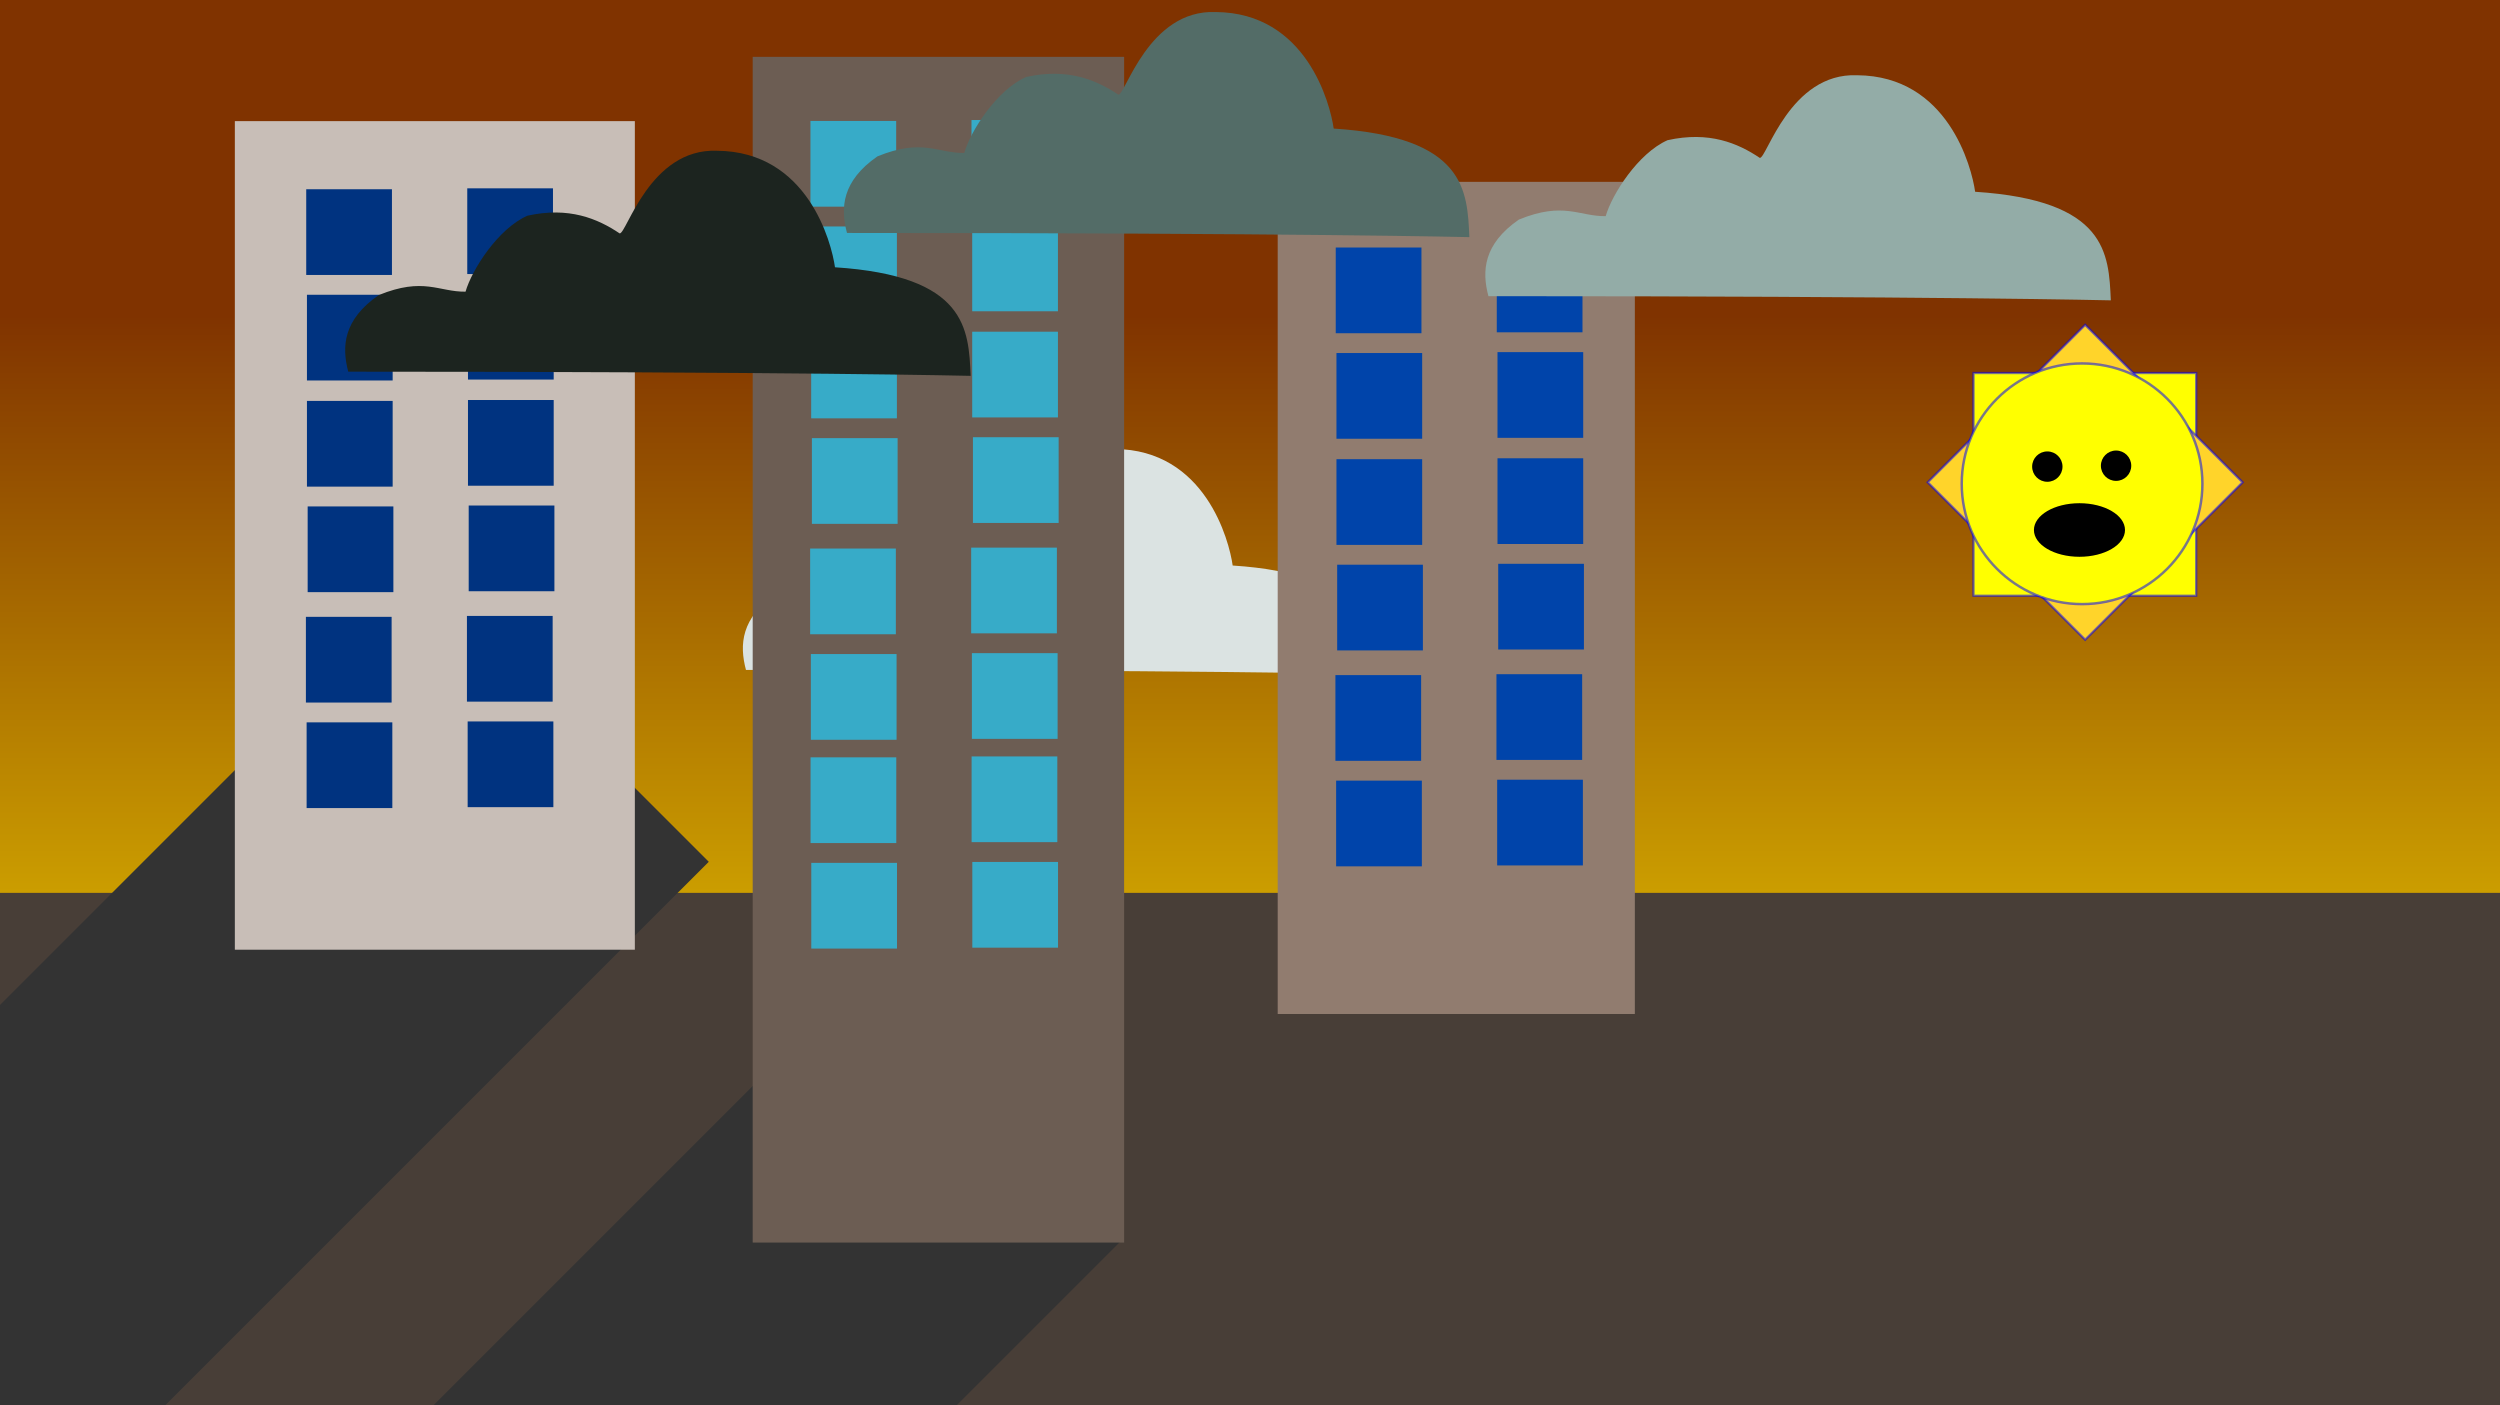<?xml version="1.0" encoding="UTF-8" standalone="no"?>
<!-- Created with Inkscape (http://www.inkscape.org/) -->

<svg
   xmlns:dc="http://purl.org/dc/elements/1.1/"
   xmlns:cc="http://creativecommons.org/ns#"
   xmlns:rdf="http://www.w3.org/1999/02/22-rdf-syntax-ns#"
   xmlns:svg="http://www.w3.org/2000/svg"
   xmlns="http://www.w3.org/2000/svg"
   xmlns:xlink="http://www.w3.org/1999/xlink"
   xmlns:sodipodi="http://sodipodi.sourceforge.net/DTD/sodipodi-0.dtd"
   xmlns:inkscape="http://www.inkscape.org/namespaces/inkscape"
   width="1000"
   height="562"
   viewBox="0 0 1000 562"
   id="svg4167"
   version="1.1"
   inkscape:version="0.91 r13725"
   sodipodi:docname="aq_moderate.svg"
   inkscape:export-filename="C:\Users\lenovo\Desktop\aq_moderate.png"
   inkscape:export-xdpi="90"
   inkscape:export-ydpi="90">
  <defs
     id="defs4169">
    <linearGradient
       inkscape:collect="always"
       id="linearGradient4892">
      <stop
         style="stop-color:#803300;stop-opacity:1"
         offset="0"
         id="stop4894" />
      <stop
         style="stop-color:#d4aa00;stop-opacity:1"
         offset="1"
         id="stop4896" />
    </linearGradient>
    <linearGradient
       inkscape:collect="always"
       xlink:href="#linearGradient4892"
       id="linearGradient4884"
       x1="765.714"
       y1="126.286"
       x2="765.714"
       y2="384.857"
       gradientUnits="userSpaceOnUse" />
    <filter
       style="color-interpolation-filters:sRGB;"
       inkscape:label="Apparition"
       id="filter5417"
       height="1.3"
       width="1.3"
       y="-0.15"
       x="-0.15"
       inkscape:menu-tooltip="Edges are partly feathered out"
       inkscape:menu="Blurs">
      <feTurbulence
         type="fractalNoise"
         numOctaves="5"
         seed="1"
         baseFrequency="0.013 0.013"
         result="turbulence"
         id="feTurbulence5419" />
      <feDisplacementMap
         in="SourceGraphic"
         in2="turbulence"
         scale="6.6"
         yChannelSelector="G"
         xChannelSelector="R"
         id="feDisplacementMap5421"
         result="fbSourceGraphic" />
      <feColorMatrix
         result="fbSourceGraphicAlpha"
         in="fbSourceGraphic"
         values="0 0 0 -1 0 0 0 0 -1 0 0 0 0 -1 0 0 0 0 1 0"
         id="feColorMatrix5423" />
      <feTurbulence
         id="feTurbulence5425"
         type="fractalNoise"
         numOctaves="5"
         seed="1"
         baseFrequency="0.013 0.013"
         result="turbulence"
         in="fbSourceGraphic" />
      <feDisplacementMap
         id="feDisplacementMap5427"
         in2="turbulence"
         in="fbSourceGraphic"
         scale="6.6"
         yChannelSelector="G"
         xChannelSelector="R"
         result="fbSourceGraphic" />
      <feColorMatrix
         result="fbSourceGraphicAlpha"
         in="fbSourceGraphic"
         values="0 0 0 -1 0 0 0 0 -1 0 0 0 0 -1 0 0 0 0 1 0"
         id="feColorMatrix5471" />
      <feTurbulence
         id="feTurbulence5473"
         type="fractalNoise"
         numOctaves="5"
         seed="1"
         baseFrequency="0.001 0.001"
         result="turbulence"
         in="fbSourceGraphic" />
      <feDisplacementMap
         id="feDisplacementMap5475"
         in2="turbulence"
         in="fbSourceGraphic"
         scale="6.6"
         yChannelSelector="G"
         xChannelSelector="R"
         result="fbSourceGraphic" />
      <feColorMatrix
         result="fbSourceGraphicAlpha"
         in="fbSourceGraphic"
         values="0 0 0 -1 0 0 0 0 -1 0 0 0 0 -1 0 0 0 0 1 0"
         id="feColorMatrix5477" />
      <feTurbulence
         id="feTurbulence5479"
         type="fractalNoise"
         numOctaves="5"
         seed="1"
         baseFrequency="0.001 0.001"
         result="turbulence"
         in="fbSourceGraphic" />
      <feDisplacementMap
         id="feDisplacementMap5481"
         in2="turbulence"
         in="fbSourceGraphic"
         scale="6.6"
         yChannelSelector="G"
         xChannelSelector="R"
         result="fbSourceGraphic" />
      <feColorMatrix
         result="fbSourceGraphicAlpha"
         in="fbSourceGraphic"
         values="0 0 0 -1 0 0 0 0 -1 0 0 0 0 -1 0 0 0 0 1 0"
         id="feColorMatrix5483" />
      <feTurbulence
         id="feTurbulence5485"
         type="fractalNoise"
         numOctaves="5"
         seed="1"
         baseFrequency="0.001 0.001"
         result="turbulence"
         in="fbSourceGraphic" />
      <feDisplacementMap
         id="feDisplacementMap5487"
         in2="turbulence"
         in="fbSourceGraphic"
         scale="6.6"
         yChannelSelector="G"
         xChannelSelector="R"
         result="fbSourceGraphic" />
      <feColorMatrix
         result="fbSourceGraphicAlpha"
         in="fbSourceGraphic"
         values="0 0 0 -1 0 0 0 0 -1 0 0 0 0 -1 0 0 0 0 1 0"
         id="feColorMatrix5489" />
      <feTurbulence
         id="feTurbulence5491"
         type="fractalNoise"
         numOctaves="5"
         seed="1"
         baseFrequency="0.001 0.001"
         result="turbulence"
         in="fbSourceGraphic" />
      <feDisplacementMap
         id="feDisplacementMap5493"
         in2="turbulence"
         in="fbSourceGraphic"
         scale="6.6"
         yChannelSelector="G"
         xChannelSelector="R"
         result="fbSourceGraphic" />
      <feColorMatrix
         result="fbSourceGraphicAlpha"
         in="fbSourceGraphic"
         values="0 0 0 -1 0 0 0 0 -1 0 0 0 0 -1 0 0 0 0 1 0"
         id="feColorMatrix5495" />
      <feTurbulence
         id="feTurbulence5497"
         type="fractalNoise"
         numOctaves="5"
         seed="1"
         baseFrequency="0.001 0.001"
         result="turbulence"
         in="fbSourceGraphic" />
      <feDisplacementMap
         id="feDisplacementMap5499"
         in2="turbulence"
         in="fbSourceGraphic"
         scale="6.6"
         yChannelSelector="G"
         xChannelSelector="R"
         result="fbSourceGraphic" />
      <feColorMatrix
         result="fbSourceGraphicAlpha"
         in="fbSourceGraphic"
         values="0 0 0 -1 0 0 0 0 -1 0 0 0 0 -1 0 0 0 0 1 0"
         id="feColorMatrix5501" />
      <feTurbulence
         id="feTurbulence5503"
         type="fractalNoise"
         numOctaves="5"
         seed="1"
         baseFrequency="0.001 0.001"
         result="turbulence"
         in="fbSourceGraphic" />
      <feDisplacementMap
         id="feDisplacementMap5505"
         in2="turbulence"
         in="fbSourceGraphic"
         scale="6.6"
         yChannelSelector="G"
         xChannelSelector="R"
         result="fbSourceGraphic" />
      <feColorMatrix
         result="fbSourceGraphicAlpha"
         in="fbSourceGraphic"
         values="0 0 0 -1 0 0 0 0 -1 0 0 0 0 -1 0 0 0 0 1 0"
         id="feColorMatrix5507" />
      <feTurbulence
         id="feTurbulence5509"
         type="fractalNoise"
         numOctaves="3"
         baseFrequency="0.25 0.4"
         seed="5"
         in="fbSourceGraphic" />
      <feColorMatrix
         id="feColorMatrix5511"
         result="result5"
         values="1 0 0 0 0 0 1 0 0 0 0 0 1 0 0 0 0 0 1 0 " />
      <feComposite
         id="feComposite5513"
         in2="result5"
         in="fbSourceGraphic"
         operator="in" />
      <feMorphology
         id="feMorphology5515"
         operator="dilate"
         radius="1.5"
         result="result3" />
      <feTurbulence
         id="feTurbulence5517"
         numOctaves="5"
         baseFrequency="0.03"
         type="fractalNoise"
         seed="7" />
      <feGaussianBlur
         id="feGaussianBlur5519"
         stdDeviation="0.5"
         result="result91" />
      <feDisplacementMap
         id="feDisplacementMap5521"
         in2="result91"
         in="result3"
         xChannelSelector="R"
         yChannelSelector="G"
         scale="27"
         result="result4" />
      <feComposite
         id="feComposite5523"
         in2="result4"
         in="result4"
         k3="0.8"
         k1="1.3"
         result="result2"
         operator="arithmetic" />
      <feBlend
         id="feBlend5525"
         in2="result2"
         mode="screen"
         in="result2"
         result="fbSourceGraphic" />
      <feColorMatrix
         result="fbSourceGraphicAlpha"
         in="fbSourceGraphic"
         values="0 0 0 -1 0 0 0 0 -1 0 0 0 0 -1 0 0 0 0 1 0"
         id="feColorMatrix5527" />
      <feMorphology
         id="feMorphology5529"
         radius="4"
         in="fbSourceGraphic"
         result="result0" />
      <feGaussianBlur
         id="feGaussianBlur5531"
         in="result0"
         stdDeviation="8"
         result="result91" />
      <feComposite
         id="feComposite5533"
         in2="result91"
         operator="in"
         in="fbSourceGraphic" />
    </filter>
  </defs>
  <sodipodi:namedview
     id="base"
     pagecolor="#ffffff"
     bordercolor="#666666"
     borderopacity="1.0"
     inkscape:pageopacity="0.0"
     inkscape:pageshadow="2"
     inkscape:zoom="0.7"
     inkscape:cx="482.7062"
     inkscape:cy="40.951081"
     inkscape:document-units="px"
     inkscape:current-layer="layer3"
     showgrid="false"
     units="px"
     showguides="true"
     inkscape:guide-bbox="true"
     inkscape:window-width="1600"
     inkscape:window-height="838"
     inkscape:window-x="-8"
     inkscape:window-y="-8"
     inkscape:window-maximized="1" />
  <g
     inkscape:groupmode="layer"
     id="layer3"
     inkscape:label="Sky"
     style="display:inline">
    <rect
       style="opacity:1;fill:url(#linearGradient4884);fill-opacity:1;stroke:none;stroke-opacity:0.529"
       id="rect4876"
       width="1000"
       height="562"
       x="0"
       y="0" />
  </g>
  <g
     inkscape:label="road"
     inkscape:groupmode="layer"
     id="layer1"
     transform="translate(0,-490.362)">
    <rect
       style="opacity:1;fill:#483e37;stroke:none;stroke-opacity:0.529"
       id="rect4727"
       width="1000"
       height="204.853"
       x="5.5400199e-007"
       y="847.509" />
    <path
       style="display:inline;fill:#dbe3e2;fill-rule:evenodd;stroke:none;stroke-width:1px;stroke-linecap:butt;stroke-linejoin:miter;stroke-opacity:1"
       d="m 298.387,758.332 c 180.17,0 248.956,1.67 248.956,1.67 -0.836,-18.694 -1.504,-40.006 -54.274,-43.429 -1.383,-9.967 -10.942,-46.364 -47.206,-46.609 -26.931,-1.071 -36.177,33.408 -38.929,33.06 -8.786,-5.909 -20.305,-10.772 -36.897,-7.081 -11.796,5.219 -22.254,21.683 -24.743,30.391 -10.727,0.127 -16.729,-5.975 -34.716,1.358 -14.19,9.821 -14.883,20.593 -12.191,30.639 z"
       id="path4672-9"
       inkscape:connector-curvature="0"
       sodipodi:nodetypes="ccccccccc" />
  </g>
  <g
     inkscape:groupmode="layer"
     id="layer6"
     inkscape:label="sun">
    <g
       id="g5394"
       transform="translate(-12.857,-4.286)">
      <g
         transform="translate(398.96,33.16)"
         id="g4666">
        <rect
           style="opacity:1;fill:#ffff00;stroke:#0000ff;stroke-width:0.918;stroke-opacity:0.529"
           id="rect4645-4"
           width="89.082"
           height="89.082"
           x="-209.426"
           y="403.291"
           transform="matrix(0,-1,1,0,0,0)" />
        <rect
           style="opacity:1;fill:#ffd42a;stroke:#0000ff;stroke-width:0.918;stroke-opacity:0.529"
           id="rect4645"
           width="89.082"
           height="89.082"
           x="156.248"
           y="388.284"
           transform="matrix(0.707,-0.707,0.707,0.707,0,0)" />
        <circle
           style="opacity:1;fill:#ffff00;stroke:#0000ff;stroke-opacity:0.529"
           id="path4641"
           cx="164.638"
           cy="-446.724"
           r="48.128"
           transform="matrix(0,1,-1,0,0,0)" />
      </g>
      <circle
         r="6.071"
         cy="190.929"
         cx="831.786"
         id="path5373"
         style="opacity:1;fill:#000000;stroke:none;stroke-opacity:0.529" />
      <circle
         r="6.071"
         cy="190.571"
         cx="859.286"
         id="path5373-1"
         style="opacity:1;fill:#000000;stroke:none;stroke-opacity:0.529" />
      <ellipse
         ry="10.714"
         rx="18.214"
         cy="216.286"
         cx="844.643"
         id="path5392"
         style="opacity:1;fill:#000000;stroke:none;stroke-opacity:0.529" />
    </g>
  </g>
  <g
     inkscape:groupmode="layer"
     id="layer8"
     inkscape:label="shadows"
     style="display:inline">
    <rect
       style="display:inline;opacity:1;fill:#333333;stroke:none;stroke-opacity:0.529"
       id="rect5668"
       width="160"
       height="400"
       x="-444.29"
       y="-443.285"
       transform="matrix(-0.707,-0.707,0.707,-0.707,0,0)" />
    <rect
       style="display:inline;opacity:1;fill:#333333;stroke:none;stroke-opacity:0.529"
       id="rect5651"
       width="148"
       height="369.716"
       x="-668.144"
       y="-401.874"
       transform="matrix(-0.707,-0.707,0.707,-0.707,0,0)" />
  </g>
  <g
     inkscape:groupmode="layer"
     id="layer2"
     inkscape:label="Buildings"
     style="display:inline">
    <rect
       style="opacity:1;fill:#c8beb7;stroke:none;stroke-opacity:0.529"
       id="rect4787"
       width="160"
       height="331.429"
       x="93.937"
       y="48.453" />
    <rect
       style="opacity:1;fill:#6c5d53;stroke:none;stroke-opacity:0.529"
       id="rect4793"
       width="148.571"
       height="474.286"
       x="301.079"
       y="22.739" />
    <rect
       style="opacity:1;fill:#917c6f;stroke:none;stroke-opacity:0.529"
       id="rect4795"
       width="142.857"
       height="332.857"
       x="511.08"
       y="72.738" />
    <g
       id="g5075"
       style="fill:#003380"
       transform="translate(6.061,-72.731)">
      <rect
         y="148.429"
         x="116.429"
         height="34.286"
         width="34.286"
         id="rect4968"
         style="opacity:1;fill:#003380;stroke:none;stroke-opacity:0.529" />
      <rect
         y="190.636"
         x="116.716"
         height="34.286"
         width="34.286"
         id="rect4968-8"
         style="opacity:1;fill:#003380;stroke:none;stroke-opacity:0.529" />
      <rect
         y="233.098"
         x="116.716"
         height="34.286"
         width="34.286"
         id="rect4968-0"
         style="opacity:1;fill:#003380;stroke:none;stroke-opacity:0.529" />
      <rect
         y="275.305"
         x="117.003"
         height="34.286"
         width="34.286"
         id="rect4968-8-4"
         style="opacity:1;fill:#003380;stroke:none;stroke-opacity:0.529" />
      <rect
         y="319.466"
         x="116.299"
         height="34.286"
         width="34.286"
         id="rect4968-7"
         style="opacity:1;fill:#003380;stroke:none;stroke-opacity:0.529" />
      <rect
         y="361.674"
         x="116.586"
         height="34.286"
         width="34.286"
         id="rect4968-8-46"
         style="opacity:1;fill:#003380;stroke:none;stroke-opacity:0.529" />
      <rect
         y="148.064"
         x="180.843"
         height="34.286"
         width="34.286"
         id="rect4968-2"
         style="display:inline;opacity:1;fill:#003380;stroke:none;stroke-opacity:0.529" />
      <rect
         y="190.272"
         x="181.13"
         height="34.286"
         width="34.286"
         id="rect4968-8-40"
         style="display:inline;opacity:1;fill:#003380;stroke:none;stroke-opacity:0.529" />
      <rect
         y="232.734"
         x="181.13"
         height="34.286"
         width="34.286"
         id="rect4968-0-2"
         style="display:inline;opacity:1;fill:#003380;stroke:none;stroke-opacity:0.529" />
      <rect
         y="274.941"
         x="181.417"
         height="34.286"
         width="34.286"
         id="rect4968-8-4-4"
         style="display:inline;opacity:1;fill:#003380;stroke:none;stroke-opacity:0.529" />
      <rect
         y="319.102"
         x="180.713"
         height="34.286"
         width="34.286"
         id="rect4968-7-5"
         style="display:inline;opacity:1;fill:#003380;stroke:none;stroke-opacity:0.529" />
      <rect
         y="361.309"
         x="181"
         height="34.286"
         width="34.286"
         id="rect4968-8-46-6"
         style="display:inline;opacity:1;fill:#003380;stroke:none;stroke-opacity:0.529" />
    </g>
    <g
       transform="translate(207.756,-100.05)"
       id="g5075-2"
       style="display:inline;fill:#37abc8">
      <rect
         y="148.429"
         x="116.429"
         height="34.286"
         width="34.286"
         id="rect4968-24"
         style="opacity:1;fill:#37abc8;stroke:none;stroke-opacity:0.529" />
      <rect
         y="190.636"
         x="116.716"
         height="34.286"
         width="34.286"
         id="rect4968-8-5"
         style="opacity:1;fill:#37abc8;stroke:none;stroke-opacity:0.529" />
      <rect
         y="233.098"
         x="116.716"
         height="34.286"
         width="34.286"
         id="rect4968-0-6"
         style="opacity:1;fill:#37abc8;stroke:none;stroke-opacity:0.529" />
      <rect
         y="275.305"
         x="117.003"
         height="34.286"
         width="34.286"
         id="rect4968-8-4-2"
         style="opacity:1;fill:#37abc8;stroke:none;stroke-opacity:0.529" />
      <rect
         y="319.466"
         x="116.299"
         height="34.286"
         width="34.286"
         id="rect4968-7-9"
         style="opacity:1;fill:#37abc8;stroke:none;stroke-opacity:0.529" />
      <rect
         y="361.674"
         x="116.586"
         height="34.286"
         width="34.286"
         id="rect4968-8-46-2"
         style="opacity:1;fill:#37abc8;stroke:none;stroke-opacity:0.529" />
      <rect
         y="148.064"
         x="180.843"
         height="34.286"
         width="34.286"
         id="rect4968-2-1"
         style="display:inline;opacity:1;fill:#37abc8;stroke:none;stroke-opacity:0.529" />
      <rect
         y="190.272"
         x="181.13"
         height="34.286"
         width="34.286"
         id="rect4968-8-40-7"
         style="display:inline;opacity:1;fill:#37abc8;stroke:none;stroke-opacity:0.529" />
      <rect
         y="232.734"
         x="181.13"
         height="34.286"
         width="34.286"
         id="rect4968-0-2-3"
         style="display:inline;opacity:1;fill:#37abc8;stroke:none;stroke-opacity:0.529" />
      <rect
         y="274.941"
         x="181.417"
         height="34.286"
         width="34.286"
         id="rect4968-8-4-4-8"
         style="display:inline;opacity:1;fill:#37abc8;stroke:none;stroke-opacity:0.529" />
      <rect
         y="319.102"
         x="180.713"
         height="34.286"
         width="34.286"
         id="rect4968-7-5-3"
         style="display:inline;opacity:1;fill:#37abc8;stroke:none;stroke-opacity:0.529" />
      <rect
         y="361.309"
         x="181"
         height="34.286"
         width="34.286"
         id="rect4968-8-46-6-5"
         style="display:inline;opacity:1;fill:#37abc8;stroke:none;stroke-opacity:0.529" />
    </g>
    <rect
       style="opacity:1;fill:#37abc8;stroke:none;stroke-opacity:0.529"
       id="rect4968-05"
       width="34.286"
       height="34.286"
       x="324.225"
       y="302.937" />
    <rect
       style="opacity:1;fill:#37abc8;stroke:none;stroke-opacity:0.529"
       id="rect4968-8-2"
       width="34.286"
       height="34.286"
       x="324.512"
       y="345.145" />
    <rect
       style="display:inline;opacity:1;fill:#37abc8;stroke:none;stroke-opacity:0.529"
       id="rect4968-2-5"
       width="34.286"
       height="34.286"
       x="388.639"
       y="302.573" />
    <rect
       style="display:inline;opacity:1;fill:#37abc8;stroke:none;stroke-opacity:0.529"
       id="rect4968-8-40-4"
       width="34.286"
       height="34.286"
       x="388.926"
       y="344.78" />
    <g
       id="g5075-4"
       style="display:inline;fill:#0044aa"
       transform="translate(417.867,-49.423)">
      <rect
         y="148.429"
         x="116.429"
         height="34.286"
         width="34.286"
         id="rect4968-5"
         style="opacity:1;fill:#0044aa;stroke:none;stroke-opacity:0.529" />
      <rect
         y="190.636"
         x="116.716"
         height="34.286"
         width="34.286"
         id="rect4968-8-1"
         style="opacity:1;fill:#0044aa;stroke:none;stroke-opacity:0.529" />
      <rect
         y="233.098"
         x="116.716"
         height="34.286"
         width="34.286"
         id="rect4968-0-68"
         style="opacity:1;fill:#0044aa;stroke:none;stroke-opacity:0.529" />
      <rect
         y="275.305"
         x="117.003"
         height="34.286"
         width="34.286"
         id="rect4968-8-4-6"
         style="opacity:1;fill:#0044aa;stroke:none;stroke-opacity:0.529" />
      <rect
         y="319.466"
         x="116.299"
         height="34.286"
         width="34.286"
         id="rect4968-7-0"
         style="opacity:1;fill:#0044aa;stroke:none;stroke-opacity:0.529" />
      <rect
         y="361.674"
         x="116.586"
         height="34.286"
         width="34.286"
         id="rect4968-8-46-4"
         style="opacity:1;fill:#0044aa;stroke:none;stroke-opacity:0.529" />
      <rect
         y="148.064"
         x="180.843"
         height="34.286"
         width="34.286"
         id="rect4968-2-0"
         style="display:inline;opacity:1;fill:#0044aa;stroke:none;stroke-opacity:0.529" />
      <rect
         y="190.272"
         x="181.13"
         height="34.286"
         width="34.286"
         id="rect4968-8-40-8"
         style="display:inline;opacity:1;fill:#0044aa;stroke:none;stroke-opacity:0.529" />
      <rect
         y="232.734"
         x="181.13"
         height="34.286"
         width="34.286"
         id="rect4968-0-2-5"
         style="display:inline;opacity:1;fill:#0044aa;stroke:none;stroke-opacity:0.529" />
      <rect
         y="274.941"
         x="181.417"
         height="34.286"
         width="34.286"
         id="rect4968-8-4-4-9"
         style="display:inline;opacity:1;fill:#0044aa;stroke:none;stroke-opacity:0.529" />
      <rect
         y="319.102"
         x="180.713"
         height="34.286"
         width="34.286"
         id="rect4968-7-5-9"
         style="display:inline;opacity:1;fill:#0044aa;stroke:none;stroke-opacity:0.529" />
      <rect
         y="361.309"
         x="181"
         height="34.286"
         width="34.286"
         id="rect4968-8-46-6-6"
         style="display:inline;opacity:1;fill:#0044aa;stroke:none;stroke-opacity:0.529" />
    </g>
  </g>
  <g
     inkscape:groupmode="layer"
     id="layer4"
     inkscape:label="cloud"
     style="display:inline">
    <path
       style="display:inline;fill:#1c241f;fill-rule:evenodd;stroke:none;stroke-width:1px;stroke-linecap:butt;stroke-linejoin:miter;stroke-opacity:1"
       d="m 139.309,148.672 c 180.17,0 248.956,1.67 248.956,1.67 -0.836,-18.694 -1.504,-40.006 -54.274,-43.429 -1.383,-9.967 -10.942,-46.364 -47.206,-46.609 -26.931,-1.071 -36.177,33.408 -38.929,33.06 -8.786,-5.909 -20.305,-10.772 -36.897,-7.081 -11.796,5.219 -22.254,21.683 -24.743,30.391 -10.727,0.127 -16.729,-5.975 -34.716,1.358 -14.19,9.821 -14.883,20.593 -12.191,30.639 z"
       id="path4672"
       inkscape:connector-curvature="0"
       sodipodi:nodetypes="ccccccccc" />
    <path
       style="display:inline;fill:#536c67;fill-rule:evenodd;stroke:none;stroke-width:1px;stroke-linecap:butt;stroke-linejoin:miter;stroke-opacity:1"
       d="m 338.793,93.184 c 180.17,0 248.956,1.67 248.956,1.67 -0.836,-18.694 -1.504,-40.006 -54.274,-43.429 -1.383,-9.967 -10.942,-46.364 -47.206,-46.609 -26.931,-1.071 -36.177,33.408 -38.929,33.06 -8.786,-5.909 -20.305,-10.772 -36.897,-7.081 -11.796,5.219 -22.254,21.683 -24.743,30.391 -10.727,0.127 -16.729,-5.975 -34.716,1.358 -14.19,9.821 -14.883,20.593 -12.191,30.639 z"
       id="path4672-0"
       inkscape:connector-curvature="0"
       sodipodi:nodetypes="ccccccccc" />
    <path
       style="display:inline;fill:#93aca7;fill-rule:evenodd;stroke:none;stroke-width:1px;stroke-linecap:butt;stroke-linejoin:miter;stroke-opacity:1"
       d="m 595.372,118.467 c 180.17,0 248.956,1.67 248.956,1.67 -0.836,-18.694 -1.504,-40.006 -54.274,-43.429 -1.383,-9.967 -10.942,-46.364 -47.206,-46.609 -26.931,-1.071 -36.177,33.408 -38.929,33.06 -8.786,-5.909 -20.305,-10.772 -36.897,-7.081 -11.796,5.219 -22.254,21.683 -24.743,30.391 -10.727,0.127 -16.729,-5.975 -34.716,1.358 -14.19,9.821 -14.883,20.593 -12.191,30.639 z"
       id="path4672-4"
       inkscape:connector-curvature="0"
       sodipodi:nodetypes="ccccccccc" />
  </g>
  <g
     inkscape:groupmode="layer"
     id="layer7"
     inkscape:label="Haze"
     style="display:none;opacity:0.215">
    <path
       style="fill:#916f6f;fill-rule:evenodd;stroke:none;stroke-width:1px;stroke-linecap:butt;stroke-linejoin:miter;stroke-opacity:1;filter:url(#filter5417)"
       d="M 227.143,376.286 C 212.857,377.714 38.571,289.143 38.571,289.143 l -70,-75.714 c 0,0 40,-121.429 52.857,-125.714 12.857,-4.286 95.714,8.571 95.714,8.571 L 251.429,163.429 330,116.286 442.857,46.286 574.286,103.429 640,169.143 l 92.857,-67.143 111.429,7.143 34.286,55.714 c 0,0 112.857,44.286 127.143,54.286 14.286,10 120,60 120,60 l -208.571,162.857 -110,72.857 -164.286,-100 -215.714,48.571 -138.571,-62.857 z"
       id="path5415"
       inkscape:connector-curvature="0"
       transform="matrix(1.422,0,0.007,1.441,-241.455,44.929)" />
  </g>
</svg>
